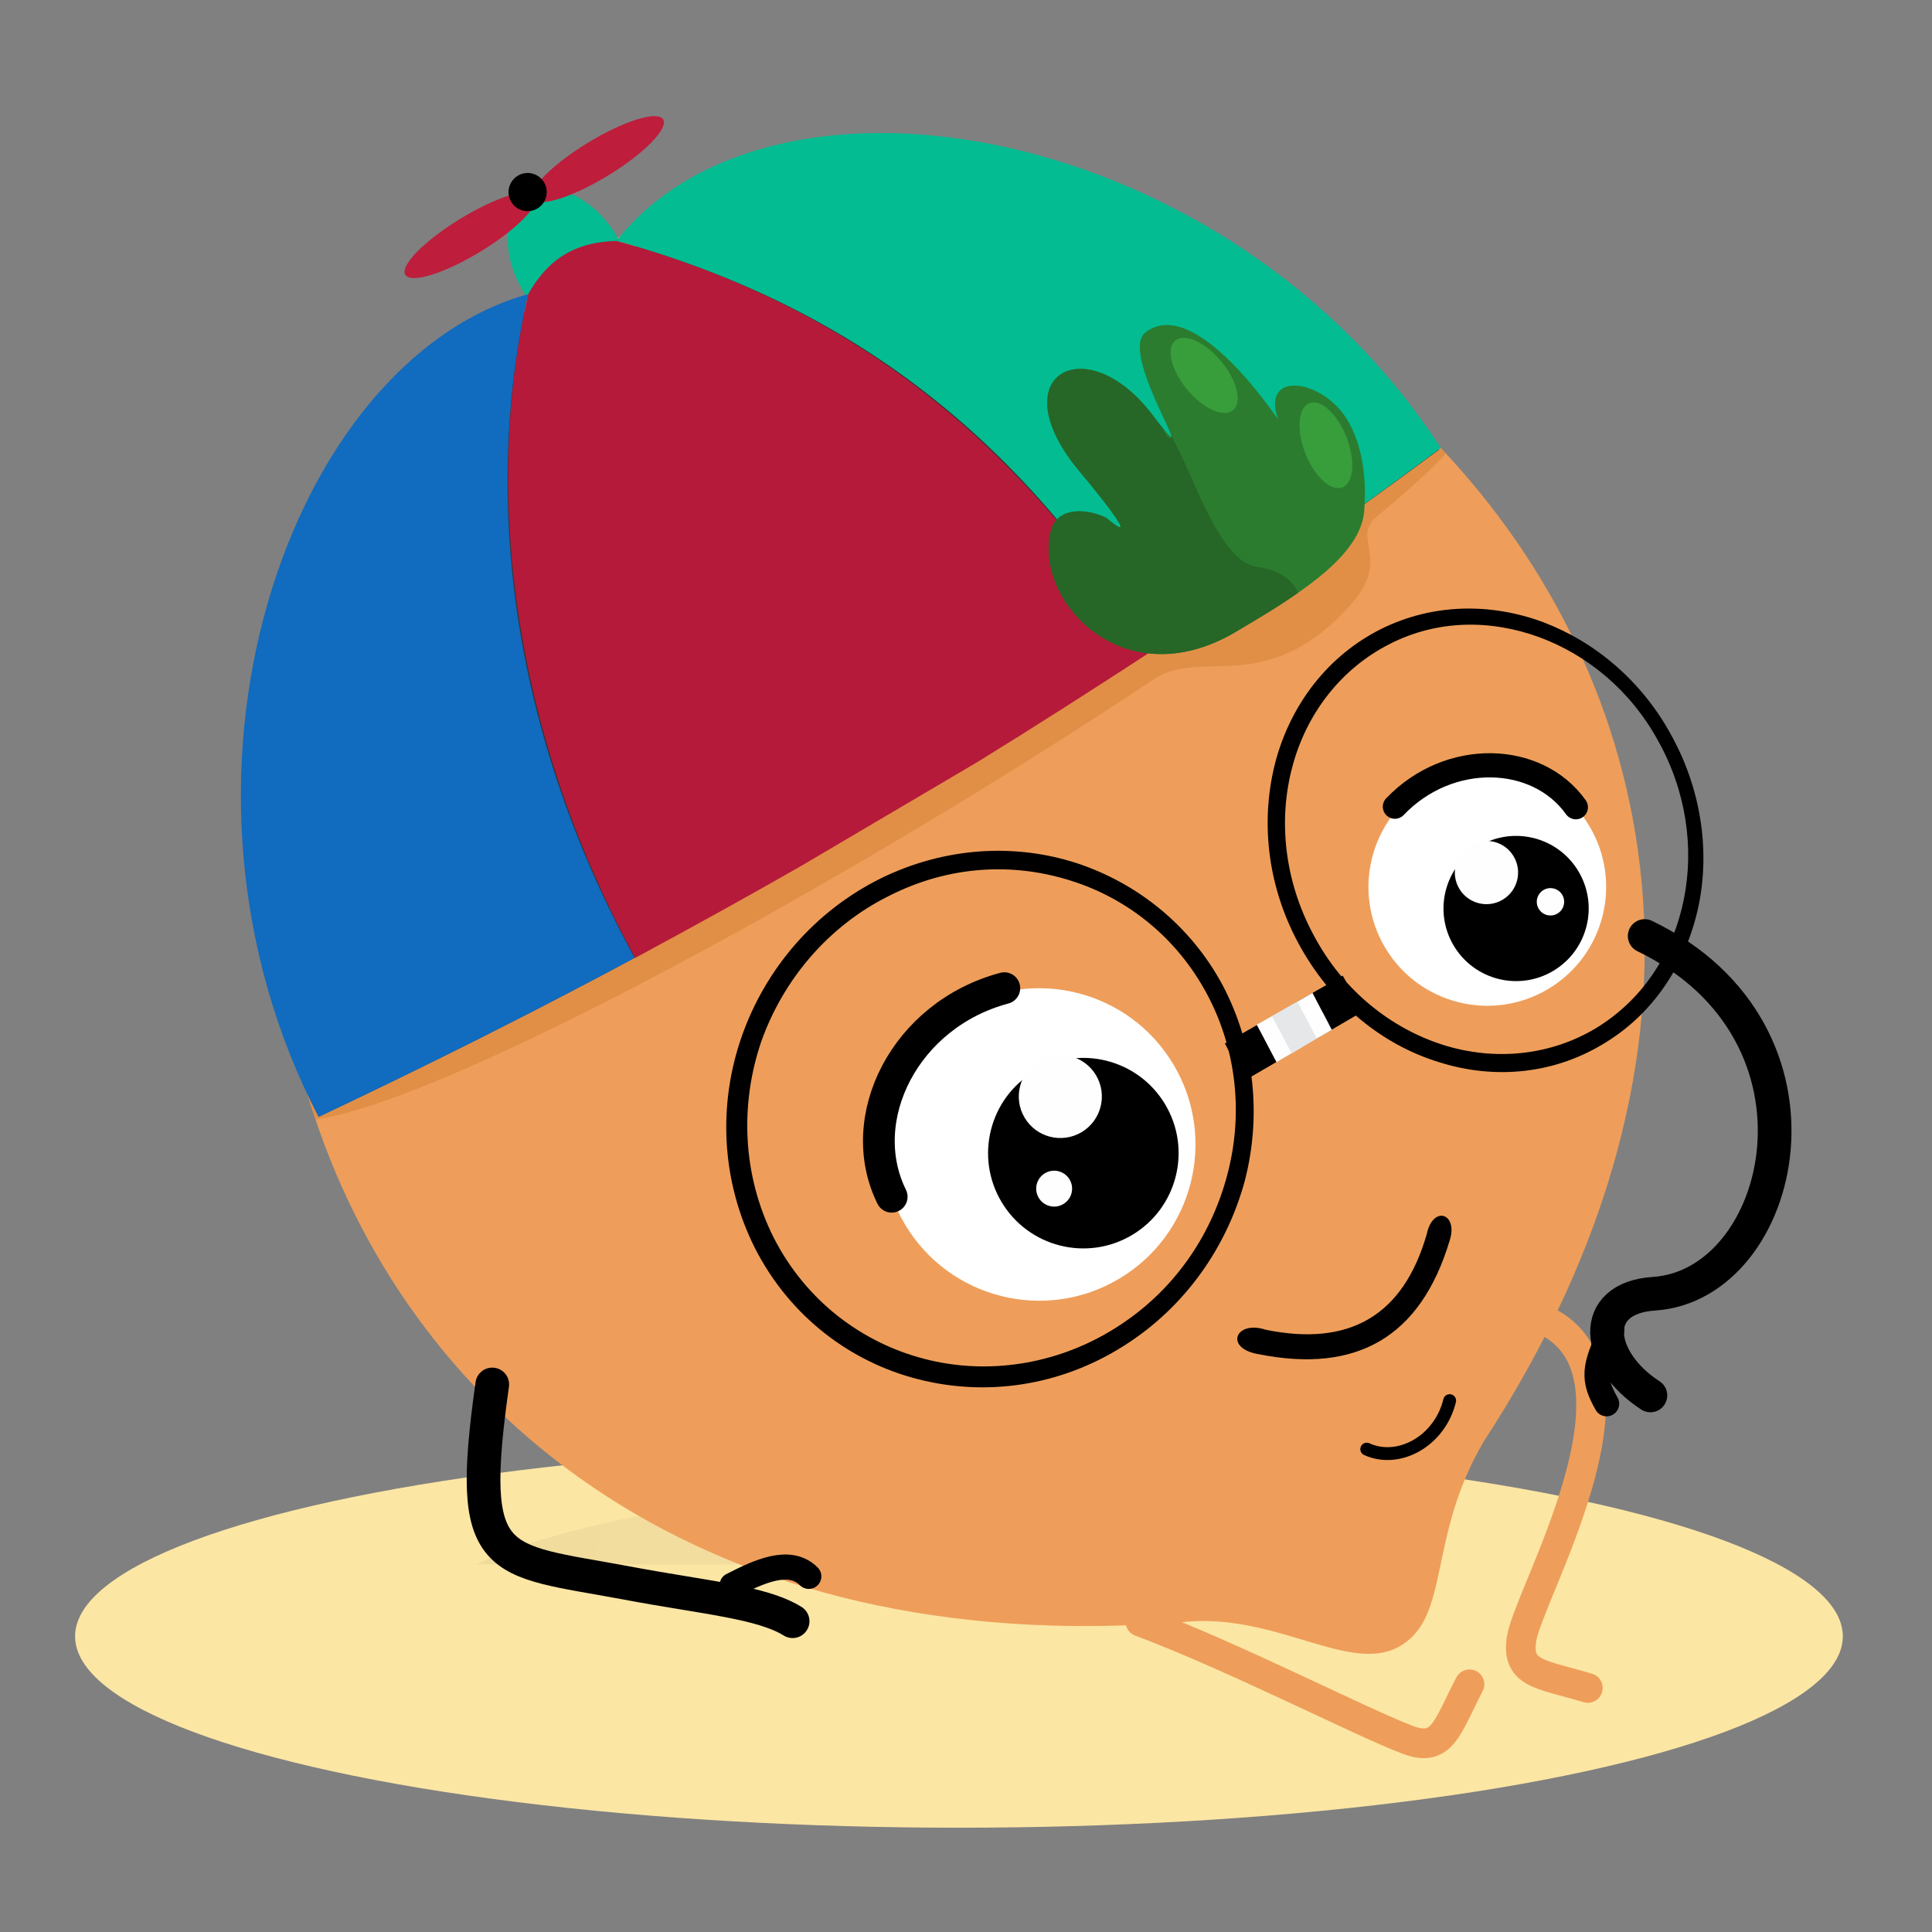 <?xml version="1.0" encoding="UTF-8"?>
<!DOCTYPE svg PUBLIC "-//W3C//DTD SVG 1.1//EN" "http://www.w3.org/Graphics/SVG/1.1/DTD/svg11.dtd">
<!-- Creator: CorelDRAW X8 -->
<svg xmlns="http://www.w3.org/2000/svg" xml:space="preserve" width="37.052mm" height="37.052mm" version="1.1" style="shape-rendering:geometricPrecision; text-rendering:geometricPrecision; image-rendering:optimizeQuality; fill-rule:evenodd; clip-rule:evenodd"
viewBox="0 0 3705 3705"
 xmlns:xlink="http://www.w3.org/1999/xlink">
 <rect x="0" y="0" width="3705" height="3705" fill="#808080" stroke="none"/>
 <defs>
  <style type="text/css">
   <![CDATA[
    .str1 {stroke:#373435;stroke-width:20}
    .str4 {stroke:black;stroke-width:46.38;stroke-linecap:round;stroke-linejoin:round}
    .str9 {stroke:#EE9E5A;stroke-width:56.91;stroke-linecap:round;stroke-linejoin:round}
    .str0 {stroke:#EE9E5A;stroke-width:56.91;stroke-linecap:round;stroke-linejoin:round}
    .str5 {stroke:black;stroke-width:64.6;stroke-linecap:round;stroke-linejoin:round}
    .str7 {stroke:black;stroke-width:64.6;stroke-linecap:round;stroke-linejoin:round}
    .str3 {stroke:black;stroke-width:24.65;stroke-linecap:round;stroke-linejoin:round}
    .str2 {stroke:black;stroke-width:60.87;stroke-linecap:round;stroke-linejoin:round}
    .str8 {stroke:black;stroke-width:48.19;stroke-linecap:round;stroke-linejoin:round}
    .str6 {stroke:black;stroke-width:48.19;stroke-linecap:round;stroke-linejoin:round}
    .fil2 {fill:none}
    .fil10 {fill:#FEFEFE}
    .fil11 {fill:#E6E7E8}
    .fil1 {fill:#373435}
    .fil9 {fill:black}
    .fil5 {fill:#03BC92}
    .fil7 {fill:#116BBE}
    .fil14 {fill:#266626}
    .fil13 {fill:#2B7C2F}
    .fil15 {fill:#389D3B}
    .fil8 {fill:#B61A3A}
    .fil6 {fill:#BE1D3C}
    .fil4 {fill:#E18F47}
    .fil3 {fill:#EE9E5A}
    .fil0 {fill:#FCE6A4}
    .fil12 {fill:white}
   ]]>
  </style>
    <mask id="id0">
  <linearGradient id="id1" gradientUnits="userSpaceOnUse" x1="-4425.58" y1="2523.67" x2="2801.39" y2="3117.1">
   <stop offset="0" style="stop-opacity:0.231; stop-color:white"/>
   <stop offset="1" style="stop-opacity:0; stop-color:white"/>
  </linearGradient>
     <rect style="fill:url(#id1)" x="786" y="2824" width="2629" height="585"/>
    </mask>
 </defs>
 <g id="Capa_x0020_1">
  <g id="_2294281972240">
   <ellipse class="fil0" cx="1839" cy="3138" rx="1695" ry="367"/>
   <path class="fil1" style="mask:url(#id0)" d="M2100 2834c720,0 1304,127 1304,283 0,156 -584,283 -1304,283 -720,0 -1304,-127 -1304,-283 0,-156 584,-283 1304,-283z"/>
   <g>
    <path class="fil2 str0" d="M3045 3237c-90,-27 -138,-26 -127,-95 15,-88 252,-492 56,-604"/>
   </g>
   <path class="fil3" d="M2265 3111c181,-21 324,103 421,45 96,-57 51,-207 159,-391 997,-1529 -645,-2791 -1712,-2287 -1098,785 -691,2776 1132,2633z"/>
   <path class="fil4" d="M2773 870c-61,-65 -127,-125 -197,-179l-683 -304c-258,-45 -523,-20 -760,91 -550,394 -723,1090 -528,1669 260,-38 1040,-466 1607,-844 92,-62 217,37 378,-143 80,-89 0,-128 50,-169 54,-45 99,-85 133,-121z"/>
   <ellipse class="fil5" transform="matrix(0.727 -0.434 0.514 0.863 1092.44 504.957)" rx="123" ry="152"/>
   <ellipse class="fil6" transform="matrix(0.165 0.251 -0.822 0.503 902.388 450.801)" rx="123" ry="152"/>
   <ellipse class="fil6" transform="matrix(0.165 0.251 -0.822 0.503 1146.64 305.229)" rx="123" ry="152"/>
   <path class="fil1" d="M1241 1824l911 -539c206,-134 409,-275 608,-423 -915,-1204 -2776,-102 -2146,1278 212,-100 421,-205 627,-316z"/>
   <line class="fil7 str1" x1="1180" y1="464" x2="1180" y2= "464" />
   <path class="fil5" d="M2763 859c-403,-622 -1277,-780 -1581,-397 450,124 776,379 1026,786 189,-124 374,-254 555,-389z"/>
   <path class="fil7" d="M1217 1837c-242,-442 -287,-890 -208,-1255l0 0c1,-6 3,-12 4,-18 -459,128 -740,928 -402,1578 205,-97 407,-198 606,-305z"/>
   <path class="fil8" d="M1534 1662l341 -201c112,-69 223,-140 333,-212 -250,-403 -579,-664 -1026,-787 -64,2 -124,22 -169,102 -84,367 -37,827 205,1273 106,-57 211,-115 316,-175z"/>
   <g id="_2294281980688">
    <path class="fil9" d="M1688 1685c124,-61 258,-68 376,-30 116,38 219,119 281,235 62,118 74,252 42,375 -34,125 -113,241 -232,316 -123,78 -265,97 -394,64 -130,-33 -246,-120 -313,-251 -66,-131 -71,-278 -25,-408 45,-127 137,-237 265,-301zm17 33c116,-59 239,-64 349,-29 108,34 203,109 261,218 58,109 69,234 38,348 -31,116 -103,223 -216,293 -112,70 -245,89 -364,58 -120,-31 -227,-111 -289,-232 -61,-121 -65,-257 -24,-377 42,-118 128,-221 245,-279zm960 -483c92,-47 194,-47 287,-13 92,34 175,102 228,199 54,97 69,206 49,304 -20,99 -75,188 -164,244 -90,56 -198,66 -297,35 -101,-32 -193,-105 -249,-211 -57,-106 -68,-223 -40,-325 27,-100 93,-186 186,-233zm-16 -29c99,-49 210,-50 310,-13 98,37 188,111 245,215 58,104 75,221 54,326 -22,108 -82,205 -177,264 -98,62 -214,73 -321,39 -109,-33 -208,-113 -270,-228 -62,-115 -73,-241 -43,-352 30,-108 100,-200 202,-251z"/>
    <path class="fil2" d="M1672 1712c122,-61 251,-67 366,-30 113,36 212,114 272,228 61,114 72,244 40,363 -32,122 -108,233 -226,307 -118,74 -257,94 -382,62 -126,-32 -239,-117 -303,-243 -65,-127 -69,-269 -24,-395 43,-124 135,-231 257,-292zm1003 -502c96,-48 202,-49 299,-13 95,36 181,107 237,208 56,100 71,213 51,315 -21,103 -77,196 -170,254 -93,58 -206,69 -309,37 -105,-33 -201,-110 -260,-220 -60,-111 -71,-233 -42,-339 29,-104 97,-194 194,-242z"/>
    <path class="fil9" d="M2349 2001c77,-44 152,-88 226,-130 13,23 25,46 38,69 -74,43 -150,88 -226,132 -13,-24 -26,-47 -38,-71z"/>
    <path class="fil10" d="M2410 1965c36,-20 71,-40 107,-61 12,24 25,47 37,71 -35,20 -70,41 -106,62 -13,-24 -25,-48 -38,-72z"/>
    <path class="fil11" d="M2439 1949c17,-10 32,-19 49,-28 12,23 25,47 37,70 -16,10 -32,19 -48,29 -13,-24 -25,-48 -38,-71z"/>
   </g>
   <circle class="fil9" transform="matrix(0.828 -0.493 0.493 0.828 1011.87 368.354)" r="38"/>
   <g id="_2294281978992">
    <circle class="fil12" transform="matrix(0.523 -0.312 0.312 0.523 1992.94 2194.78)" r="492"/>
    <g>
     <circle class="fil9" transform="matrix(0.319 -0.19 0.19 0.319 2077.53 2211.41)" r="492"/>
     <circle class="fil10" transform="matrix(0.139 -0.083 0.083 0.139 2033.39 2102.74)" r="492"/>
     <circle class="fil10" transform="matrix(0.06 -0.036 0.036 0.06 2021.54 2279.46)" r="492"/>
    </g>
    <g>
     <path class="fil2 str2" d="M1710 2295c-74,-150 25,-349 216,-400"/>
    </g>
   </g>
   <g>
    <path class="fil2 str3" d="M2621 2779c61,28 140,-15 159,-93"/>
   </g>
   <g>
    <circle class="fil12" transform="matrix(-0.398 0.237 0.237 0.398 2852.2 1700.86)" r="492"/>
    <g>
     <circle class="fil9" transform="matrix(-0.243 0.145 0.145 0.243 2907.42 1742.24)" r="492"/>
     <circle class="fil10" transform="matrix(-0.106 0.063 0.063 0.106 2850.59 1673.26)" r="492"/>
     <circle class="fil10" transform="matrix(-0.046 0.027 0.027 0.046 2973.34 1729.39)" r="492"/>
    </g>
    <g>
     <path class="fil2 str4" d="M3022 1548c-74,-104 -243,-110 -347,-1"/>
    </g>
   </g>
   <g>
    <path class="fil13" d="M2376 1208c89,-54 231,-133 240,-226 3,-37 5,-111 -30,-173 -46,-82 -169,-101 -135,-5 0,2 -159,-242 -255,-166 -53,43 125,302 12,155 -126,-163 -288,-74 -142,106 12,14 134,160 58,96 -14,-11 -97,-37 -110,28 -28,133 145,319 362,185z"/>
    <path class="fil14" d="M2376 1208c34,-20 75,-44 113,-71 -10,-25 -35,-44 -79,-50 -72,-10 -122,-178 -158,-239l-4 -11 0 0c-6,8 -11,0 -19,-17 -6,-7 -13,-16 -21,-27 -126,-163 -288,-74 -142,106 12,14 134,160 58,96 -14,-11 -97,-37 -110,28 -28,133 145,319 362,185z"/>
    <ellipse class="fil15" transform="matrix(0.742 -0.616 0.616 0.742 2309.22 719.903)" rx="44" ry="90"/>
    <ellipse class="fil15" transform="matrix(0.898 -0.351 0.351 0.898 2542.69 853.877)" rx="44" ry="90"/>
   </g>
   <path class="fil9" d="M2427 2550c-58,-19 -80,36 -13,47 186,37 310,-31 366,-218 17,-52 -32,-69 -44,-12 -45,156 -148,216 -309,183z"/>
   <g>
    <g>
     <path class="fil2 str5" d="M1520 3109c-60,-37 -168,-45 -322,-74 -248,-46 -304,-26 -254,-380"/>
    </g>
    <g>
     <path class="fil2 str6" d="M1551 3023c-37,-37 -96,-9 -147,17"/>
    </g>
   </g>
   <g>
    <g>
     <path class="fil2 str7" d="M3165 2676c-105,-68 -119,-187 7,-195 252,-17 367,-500 -18,-686"/>
    </g>
    <g>
     <path class="fil2 str8" d="M3081 2692c-26,-46 -26,-69 10,-141"/>
    </g>
   </g>
   <g>
    <path class="fil2 str9" d="M2818 3230c-43,83 -52,131 -117,107 -84,-31 -337,-161 -514,-227"/>
   </g>
  </g>
 </g>
</svg>

